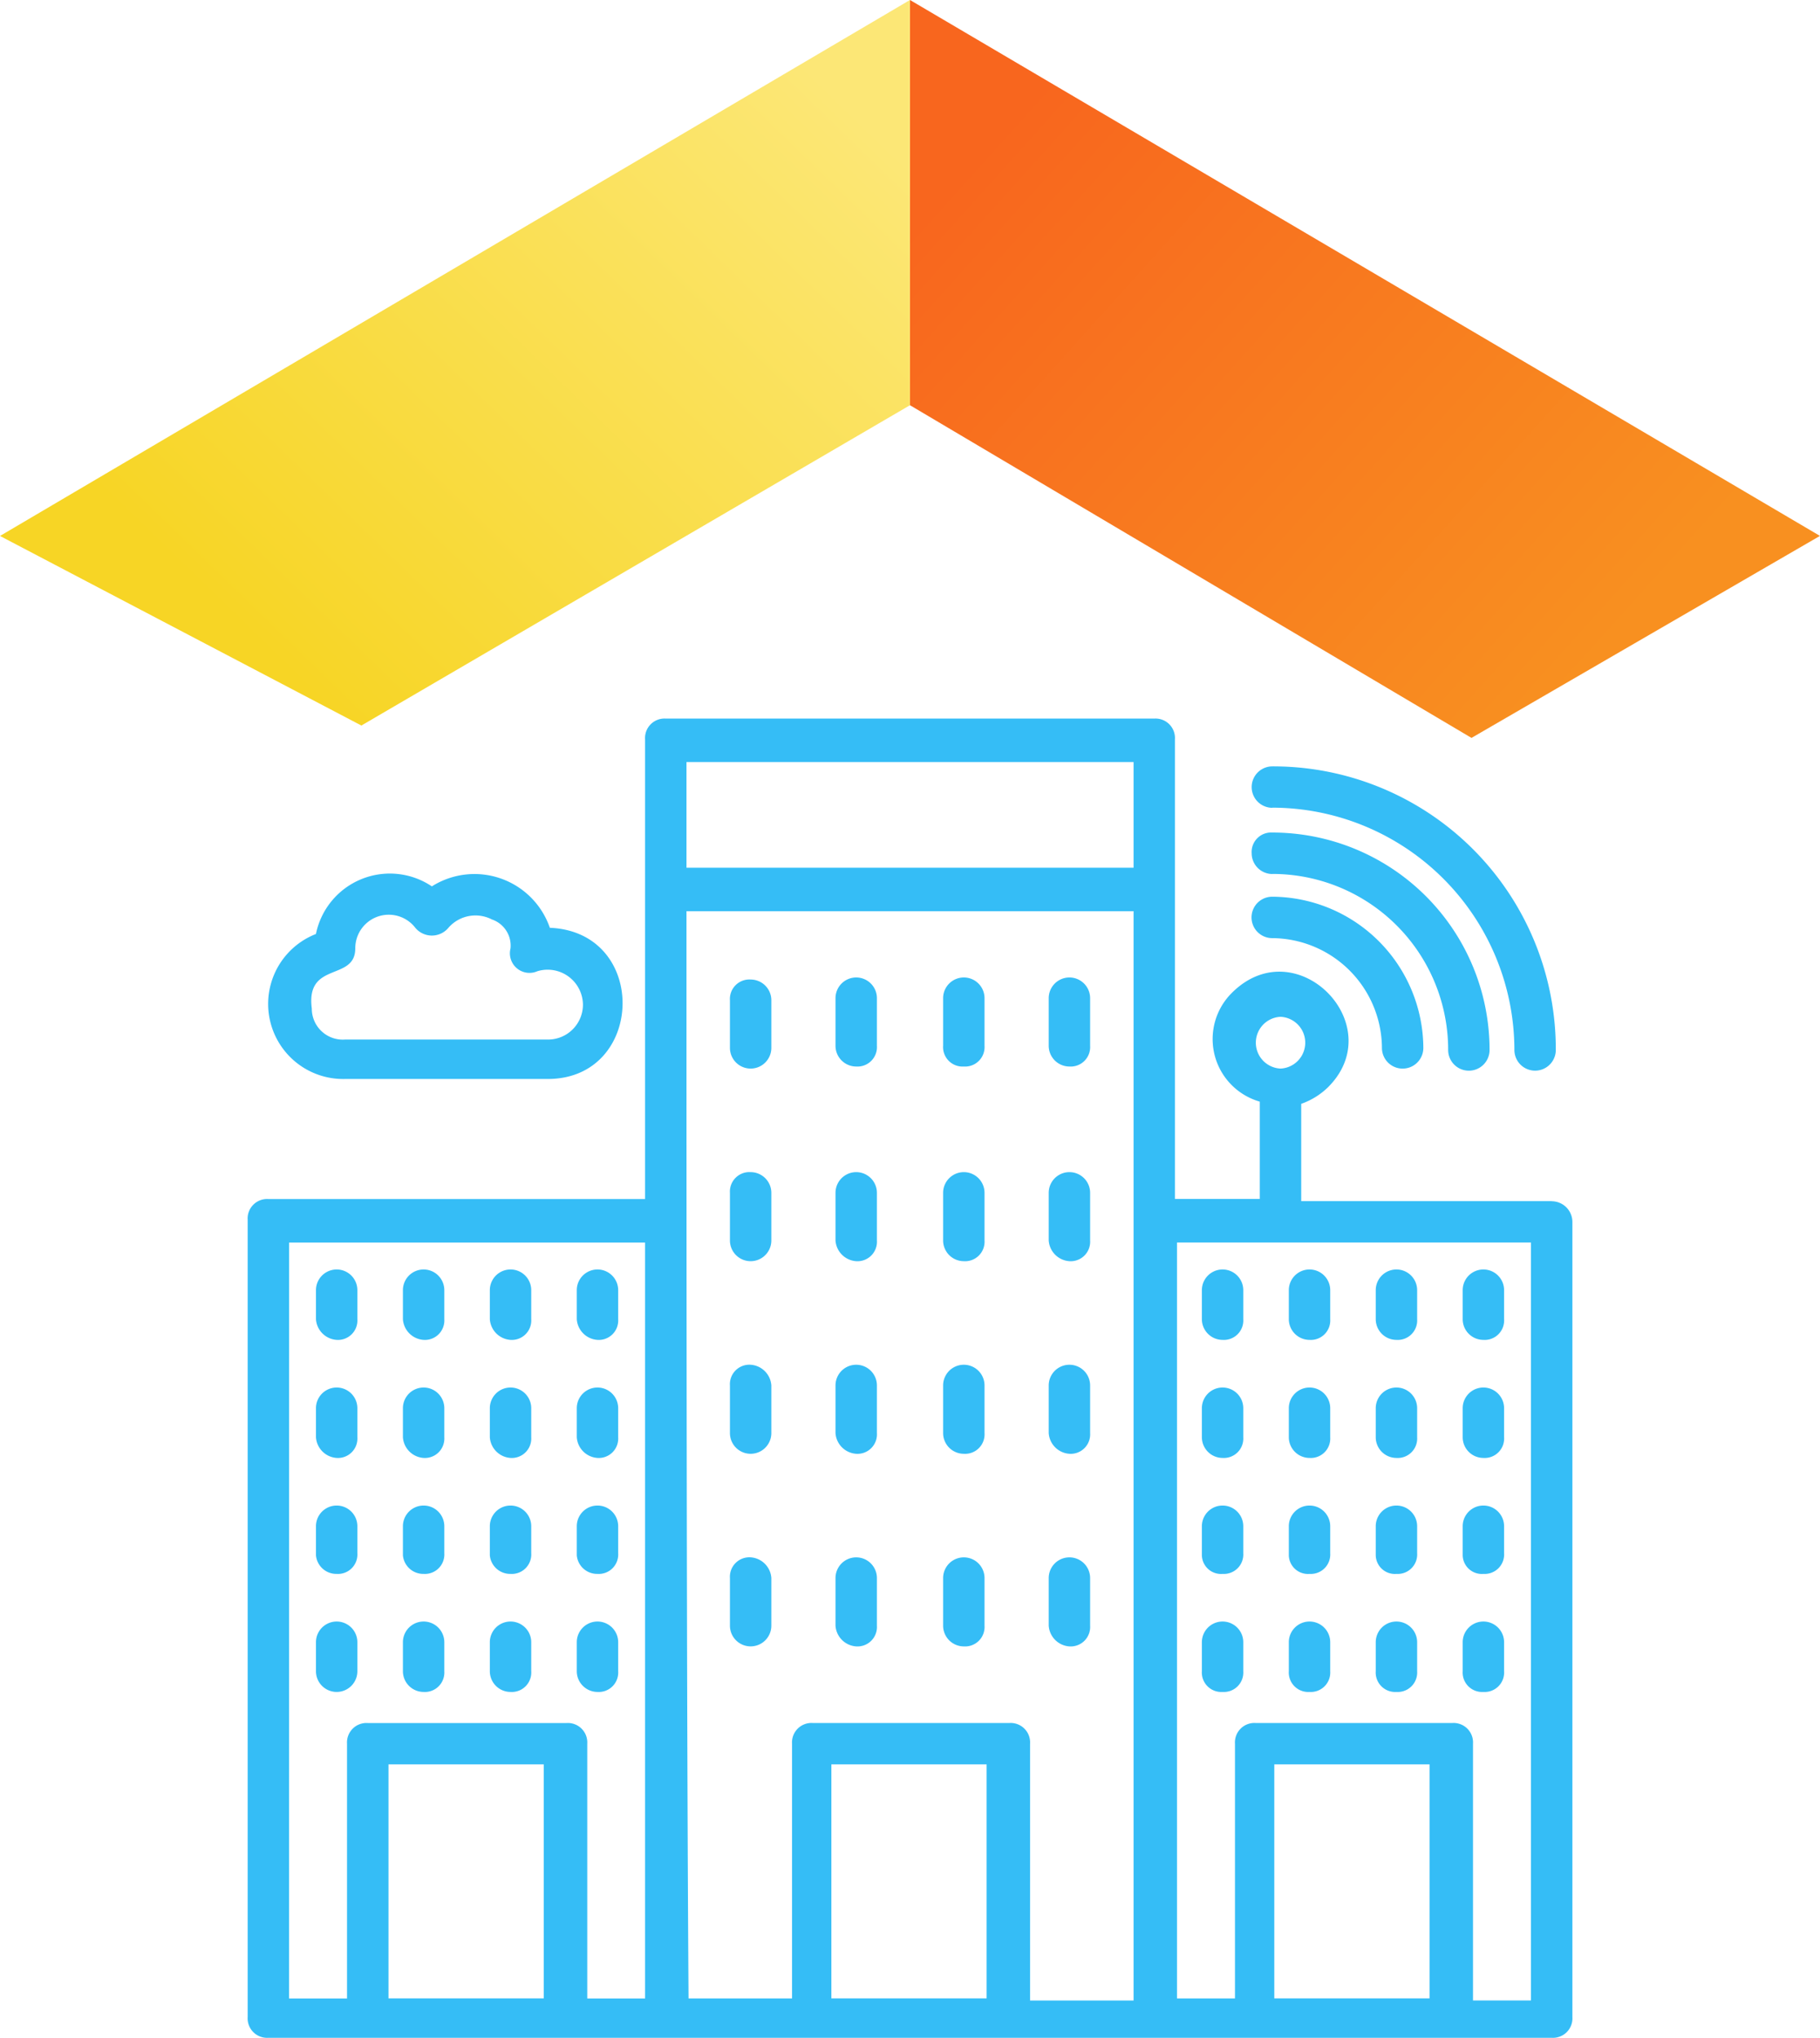 <svg xmlns="http://www.w3.org/2000/svg" xmlns:xlink="http://www.w3.org/1999/xlink" width="65.498" height="73.298" viewBox="0 0 65.498 73.298">
  <defs>
    <linearGradient id="linear-gradient" y1="0.317" x2="0.768" y2="0.87" gradientUnits="objectBoundingBox">
      <stop offset="0" stop-color="#f8661e"/>
      <stop offset="1" stop-color="#f89020"/>
    </linearGradient>
    <linearGradient id="linear-gradient-2" x1="1" y1="0.234" x2="0.25" y2="0.843" gradientUnits="objectBoundingBox">
      <stop offset="0" stop-color="#fce776"/>
      <stop offset="1" stop-color="#f7d525"/>
    </linearGradient>
  </defs>
  <g id="Group_126" data-name="Group 126" transform="translate(-1014 -2272.862)">
    <g id="noun-smart-city-1870343" transform="translate(1022.913 2298.71)">
      <path id="Path_54" data-name="Path 54" d="M490.742,29.492a8.726,8.726,0,0,1,8.715,8.715.745.745,0,0,0,1.49,0,10.173,10.173,0,0,0-10.2-10.2.745.745,0,1,0,0,1.49Z" transform="translate(-453.87 -26.289)" fill="#35bdf6"/>
      <path id="Path_55" data-name="Path 55" d="M490.74,56.642a6.326,6.326,0,0,1,6.331,6.332.745.745,0,0,0,1.49,0,7.82,7.82,0,0,0-7.821-7.821A.7.7,0,0,0,490,55.9a.747.747,0,0,0,.745.745Z" transform="translate(-453.868 -51.055)" fill="#35bdf6"/>
      <path id="Path_56" data-name="Path 56" d="M490.74,82.947a3.974,3.974,0,0,1,3.948,3.948.745.745,0,0,0,1.49,0,5.468,5.468,0,0,0-5.438-5.438.745.745,0,1,0,0,1.49Z" transform="translate(-453.868 -75.051)" fill="#35bdf6"/>
      <path id="Path_57" data-name="Path 57" d="M125.408,25.841h-9.014v-3.5a2.626,2.626,0,0,0,.968-.6c2.235-2.235-1.117-5.661-3.427-3.427a2.341,2.341,0,0,0,.968,3.948v3.5h-3.054V9.229a.7.7,0,0,0-.745-.745H93.526a.7.7,0,0,0-.745.745V25.766H79.224a.7.7,0,0,0-.745.745V55.19a.7.7,0,0,0,.745.745h46.184a.7.7,0,0,0,.745-.745v-28.6a.746.746,0,0,0-.745-.745Zm-9.758-6.63a.932.932,0,0,1,0,1.862A.932.932,0,0,1,115.65,19.211ZM94.271,10.049h16.09v3.8H94.271Zm-14.3,17.282H92.781V54.52H90.7V45.358a.7.7,0,0,0-.745-.745H82.8a.7.7,0,0,0-.745.745V54.52H79.969Zm3.576,27.263V46.1h5.587v8.417H83.545ZM94.271,15.412h16.09V54.594h-3.725V45.357a.7.7,0,0,0-.745-.745H98.815a.7.7,0,0,0-.745.745v9.162H94.345c-.074-11.322-.074-26.891-.074-39.107Zm5.214,39.181V46.1h5.587v8.417H99.485Zm15.94,0V46.1h5.587v8.417h-5.587Zm9.237,0h-2.086V45.357a.7.7,0,0,0-.745-.745h-7.076a.7.7,0,0,0-.745.745v9.162h-2.086V27.33h12.738Z" transform="translate(-78.479 -8.485)" fill="#35bdf6"/>
      <path id="Path_58" data-name="Path 58" d="M577.291,236.715a.7.7,0,0,0,.745-.745v-1.043a.745.745,0,1,0-1.49,0v1.043A.746.746,0,0,0,577.291,236.715Z" transform="translate(-532.82 -214.368)" fill="#35bdf6"/>
      <path id="Path_59" data-name="Path 59" d="M541.651,236.715a.7.7,0,0,0,.745-.745v-1.043a.745.745,0,0,0-1.49,0v1.043A.746.746,0,0,0,541.651,236.715Z" transform="translate(-500.309 -214.368)" fill="#35bdf6"/>
      <path id="Path_60" data-name="Path 60" d="M506.021,236.715a.7.7,0,0,0,.745-.745v-1.043a.745.745,0,0,0-1.49,0v1.043A.747.747,0,0,0,506.021,236.715Z" transform="translate(-467.807 -214.368)" fill="#35bdf6"/>
      <path id="Path_61" data-name="Path 61" d="M470.38,236.715a.7.7,0,0,0,.745-.745v-1.043a.745.745,0,0,0-1.49,0v1.043A.747.747,0,0,0,470.38,236.715Z" transform="translate(-435.295 -214.368)" fill="#35bdf6"/>
      <path id="Path_62" data-name="Path 62" d="M577.291,285.075a.7.7,0,0,0,.745-.745v-1.043a.745.745,0,0,0-1.49,0v1.043A.746.746,0,0,0,577.291,285.075Z" transform="translate(-532.82 -258.482)" fill="#35bdf6"/>
      <path id="Path_63" data-name="Path 63" d="M541.651,285.075a.7.7,0,0,0,.745-.745v-1.043a.745.745,0,0,0-1.49,0v1.043A.746.746,0,0,0,541.651,285.075Z" transform="translate(-500.309 -258.482)" fill="#35bdf6"/>
      <path id="Path_64" data-name="Path 64" d="M506.021,285.075a.7.7,0,0,0,.745-.745v-1.043a.745.745,0,0,0-1.49,0v1.043A.747.747,0,0,0,506.021,285.075Z" transform="translate(-467.807 -258.482)" fill="#35bdf6"/>
      <path id="Path_65" data-name="Path 65" d="M470.38,285.075a.7.7,0,0,0,.745-.745v-1.043a.745.745,0,0,0-1.49,0v1.043A.747.747,0,0,0,470.38,285.075Z" transform="translate(-435.295 -258.482)" fill="#35bdf6"/>
      <path id="Path_66" data-name="Path 66" d="M577.291,333.368a.7.7,0,0,0,.745-.745v-.969a.745.745,0,0,0-1.49,0V332.7A.688.688,0,0,0,577.291,333.368Z" transform="translate(-532.82 -302.604)" fill="#35bdf6"/>
      <path id="Path_67" data-name="Path 67" d="M541.651,333.368a.7.7,0,0,0,.745-.745v-.969a.745.745,0,0,0-1.49,0V332.7A.688.688,0,0,0,541.651,333.368Z" transform="translate(-500.309 -302.604)" fill="#35bdf6"/>
      <path id="Path_68" data-name="Path 68" d="M506.021,333.368a.7.7,0,0,0,.745-.745v-.969a.745.745,0,0,0-1.49,0V332.7A.688.688,0,0,0,506.021,333.368Z" transform="translate(-467.807 -302.604)" fill="#35bdf6"/>
      <path id="Path_69" data-name="Path 69" d="M470.38,333.368a.7.7,0,0,0,.745-.745v-.969a.745.745,0,0,0-1.49,0V332.7A.688.688,0,0,0,470.38,333.368Z" transform="translate(-435.295 -302.604)" fill="#35bdf6"/>
      <path id="Path_70" data-name="Path 70" d="M577.291,380.955a.7.7,0,0,0,.745-.745v-1.043a.745.745,0,1,0-1.49,0v1.043A.7.7,0,0,0,577.291,380.955Z" transform="translate(-532.82 -345.945)" fill="#35bdf6"/>
      <path id="Path_71" data-name="Path 71" d="M541.651,380.955a.7.7,0,0,0,.745-.745v-1.043a.745.745,0,0,0-1.49,0v1.043A.7.7,0,0,0,541.651,380.955Z" transform="translate(-500.309 -345.945)" fill="#35bdf6"/>
      <path id="Path_72" data-name="Path 72" d="M506.021,380.955a.7.7,0,0,0,.745-.745v-1.043a.745.745,0,0,0-1.49,0v1.043A.7.7,0,0,0,506.021,380.955Z" transform="translate(-467.807 -345.945)" fill="#35bdf6"/>
      <path id="Path_73" data-name="Path 73" d="M470.38,380.955a.7.7,0,0,0,.745-.745v-1.043a.745.745,0,0,0-1.49,0v1.043A.7.7,0,0,0,470.38,380.955Z" transform="translate(-435.295 -345.945)" fill="#35bdf6"/>
      <path id="Path_74" data-name="Path 74" d="M407.591,117.748a.7.7,0,0,0,.745-.745V115.29a.745.745,0,1,0-1.49,0V117A.746.746,0,0,0,407.591,117.748Z" transform="translate(-378.018 -105.234)" fill="#35bdf6"/>
      <path id="Path_75" data-name="Path 75" d="M364.32,117.748a.7.7,0,0,0,.745-.745V115.29a.745.745,0,0,0-1.49,0V117A.7.7,0,0,0,364.32,117.748Z" transform="translate(-338.547 -105.234)" fill="#35bdf6"/>
      <path id="Path_76" data-name="Path 76" d="M320.2,117.748a.7.7,0,0,0,.745-.745V115.29a.745.745,0,0,0-1.49,0V117A.746.746,0,0,0,320.2,117.748Z" transform="translate(-298.3 -105.234)" fill="#35bdf6"/>
      <path id="Path_77" data-name="Path 77" d="M276.93,115.39a.7.7,0,0,0-.745.745v1.713a.745.745,0,0,0,1.49,0v-1.713A.746.746,0,0,0,276.93,115.39Z" transform="translate(-258.829 -106.005)" fill="#35bdf6"/>
      <path id="Path_78" data-name="Path 78" d="M407.591,197.508a.7.7,0,0,0,.745-.745V195.05a.745.745,0,0,0-1.49,0v1.713A.8.8,0,0,0,407.591,197.508Z" transform="translate(-378.018 -177.992)" fill="#35bdf6"/>
      <path id="Path_79" data-name="Path 79" d="M364.32,197.508a.7.7,0,0,0,.745-.745V195.05a.745.745,0,0,0-1.49,0v1.713A.746.746,0,0,0,364.32,197.508Z" transform="translate(-338.547 -177.992)" fill="#35bdf6"/>
      <path id="Path_80" data-name="Path 80" d="M320.2,197.508a.7.7,0,0,0,.745-.745V195.05a.745.745,0,0,0-1.49,0v1.713A.8.8,0,0,0,320.2,197.508Z" transform="translate(-298.3 -177.992)" fill="#35bdf6"/>
      <path id="Path_81" data-name="Path 81" d="M276.93,194.3a.7.7,0,0,0-.745.745v1.713a.745.745,0,0,0,1.49,0v-1.713A.746.746,0,0,0,276.93,194.3Z" transform="translate(-258.829 -177.987)" fill="#35bdf6"/>
      <path id="Path_82" data-name="Path 82" d="M407.591,276.418a.7.7,0,0,0,.745-.745V273.96a.745.745,0,1,0-1.49,0v1.713A.8.8,0,0,0,407.591,276.418Z" transform="translate(-378.018 -249.974)" fill="#35bdf6"/>
      <path id="Path_83" data-name="Path 83" d="M364.32,276.418a.7.7,0,0,0,.745-.745V273.96a.745.745,0,1,0-1.49,0v1.713A.746.746,0,0,0,364.32,276.418Z" transform="translate(-338.547 -249.974)" fill="#35bdf6"/>
      <path id="Path_84" data-name="Path 84" d="M320.2,276.418a.7.7,0,0,0,.745-.745V273.96a.745.745,0,1,0-1.49,0v1.713A.8.8,0,0,0,320.2,276.418Z" transform="translate(-298.3 -249.974)" fill="#35bdf6"/>
      <path id="Path_85" data-name="Path 85" d="M276.93,273.21a.7.7,0,0,0-.745.745v1.713a.745.745,0,0,0,1.49,0v-1.713A.8.8,0,0,0,276.93,273.21Z" transform="translate(-258.829 -249.969)" fill="#35bdf6"/>
      <path id="Path_86" data-name="Path 86" d="M407.591,355.328a.7.7,0,0,0,.745-.745V352.87a.745.745,0,0,0-1.49,0v1.713A.8.8,0,0,0,407.591,355.328Z" transform="translate(-378.018 -321.956)" fill="#35bdf6"/>
      <path id="Path_87" data-name="Path 87" d="M364.32,355.328a.7.7,0,0,0,.745-.745V352.87a.745.745,0,0,0-1.49,0v1.713A.746.746,0,0,0,364.32,355.328Z" transform="translate(-338.547 -321.956)" fill="#35bdf6"/>
      <path id="Path_88" data-name="Path 88" d="M320.2,355.328a.7.7,0,0,0,.745-.745V352.87a.745.745,0,0,0-1.49,0v1.713A.8.8,0,0,0,320.2,355.328Z" transform="translate(-298.3 -321.956)" fill="#35bdf6"/>
      <path id="Path_89" data-name="Path 89" d="M276.93,352.12a.7.7,0,0,0-.745.745v1.713a.745.745,0,1,0,1.49,0v-1.713A.8.8,0,0,0,276.93,352.12Z" transform="translate(-258.829 -321.952)" fill="#35bdf6"/>
      <path id="Path_90" data-name="Path 90" d="M214.14,236.715a.7.7,0,0,0,.745-.745v-1.043a.745.745,0,1,0-1.49,0v1.043A.8.8,0,0,0,214.14,236.715Z" transform="translate(-201.551 -214.368)" fill="#35bdf6"/>
      <path id="Path_91" data-name="Path 91" d="M178.5,236.715a.7.7,0,0,0,.745-.745v-1.043a.745.745,0,1,0-1.49,0v1.043A.8.8,0,0,0,178.5,236.715Z" transform="translate(-169.04 -214.368)" fill="#35bdf6"/>
      <path id="Path_92" data-name="Path 92" d="M142.87,236.715a.7.7,0,0,0,.745-.745v-1.043a.745.745,0,1,0-1.49,0v1.043A.8.8,0,0,0,142.87,236.715Z" transform="translate(-136.538 -214.368)" fill="#35bdf6"/>
      <path id="Path_93" data-name="Path 93" d="M107.23,236.715a.7.7,0,0,0,.745-.745v-1.043a.745.745,0,1,0-1.49,0v1.043A.8.8,0,0,0,107.23,236.715Z" transform="translate(-104.027 -214.368)" fill="#35bdf6"/>
      <path id="Path_94" data-name="Path 94" d="M214.14,285.075a.7.7,0,0,0,.745-.745v-1.043a.745.745,0,0,0-1.49,0v1.043A.8.8,0,0,0,214.14,285.075Z" transform="translate(-201.551 -258.482)" fill="#35bdf6"/>
      <path id="Path_95" data-name="Path 95" d="M178.5,285.075a.7.7,0,0,0,.745-.745v-1.043a.745.745,0,0,0-1.49,0v1.043A.8.8,0,0,0,178.5,285.075Z" transform="translate(-169.04 -258.482)" fill="#35bdf6"/>
      <path id="Path_96" data-name="Path 96" d="M142.87,285.075a.7.7,0,0,0,.745-.745v-1.043a.745.745,0,0,0-1.49,0v1.043A.8.8,0,0,0,142.87,285.075Z" transform="translate(-136.538 -258.482)" fill="#35bdf6"/>
      <path id="Path_97" data-name="Path 97" d="M107.23,285.075a.7.7,0,0,0,.745-.745v-1.043a.745.745,0,0,0-1.49,0v1.043A.8.8,0,0,0,107.23,285.075Z" transform="translate(-104.027 -258.482)" fill="#35bdf6"/>
      <path id="Path_98" data-name="Path 98" d="M214.14,333.368a.7.7,0,0,0,.745-.745v-.969a.745.745,0,0,0-1.49,0V332.7A.735.735,0,0,0,214.14,333.368Z" transform="translate(-201.551 -302.604)" fill="#35bdf6"/>
      <path id="Path_99" data-name="Path 99" d="M178.5,333.368a.7.7,0,0,0,.745-.745v-.969a.745.745,0,0,0-1.49,0V332.7A.735.735,0,0,0,178.5,333.368Z" transform="translate(-169.04 -302.604)" fill="#35bdf6"/>
      <path id="Path_100" data-name="Path 100" d="M142.87,333.368a.7.7,0,0,0,.745-.745v-.969a.745.745,0,0,0-1.49,0V332.7A.735.735,0,0,0,142.87,333.368Z" transform="translate(-136.538 -302.604)" fill="#35bdf6"/>
      <path id="Path_101" data-name="Path 101" d="M107.23,333.368a.7.7,0,0,0,.745-.745v-.969a.745.745,0,0,0-1.49,0V332.7A.735.735,0,0,0,107.23,333.368Z" transform="translate(-104.027 -302.604)" fill="#35bdf6"/>
      <path id="Path_102" data-name="Path 102" d="M214.14,380.955a.7.7,0,0,0,.745-.745v-1.043a.745.745,0,1,0-1.49,0v1.043A.747.747,0,0,0,214.14,380.955Z" transform="translate(-201.551 -345.945)" fill="#35bdf6"/>
      <path id="Path_103" data-name="Path 103" d="M178.5,380.955a.7.7,0,0,0,.745-.745v-1.043a.745.745,0,1,0-1.49,0v1.043A.746.746,0,0,0,178.5,380.955Z" transform="translate(-169.04 -345.945)" fill="#35bdf6"/>
      <path id="Path_104" data-name="Path 104" d="M142.87,380.955a.7.7,0,0,0,.745-.745v-1.043a.745.745,0,1,0-1.49,0v1.043A.746.746,0,0,0,142.87,380.955Z" transform="translate(-136.538 -345.945)" fill="#35bdf6"/>
      <path id="Path_105" data-name="Path 105" d="M107.971,380.214v-1.043a.745.745,0,1,0-1.49,0v1.043a.745.745,0,1,0,1.49,0Z" transform="translate(-104.023 -345.949)" fill="#35bdf6"/>
      <path id="Path_106" data-name="Path 106" d="M89.649,79.4h7.3c3.5,0,3.65-5.289.074-5.438a2.87,2.87,0,0,0-4.246-1.49,2.714,2.714,0,0,0-4.172,1.713A2.7,2.7,0,0,0,89.649,79.4Zm.372-4.693a1.205,1.205,0,0,1,2.16-.745.775.775,0,0,0,1.192,0,1.289,1.289,0,0,1,1.564-.3.994.994,0,0,1,.67,1.043.705.705,0,0,0,.968.819,1.271,1.271,0,0,1,1.639,1.192,1.256,1.256,0,0,1-1.266,1.266h-7.3a1.114,1.114,0,0,1-1.192-1.117c-.224-1.713,1.564-.968,1.564-2.16Z" transform="translate(-86.148 -66.438)" fill="#35bdf6"/>
    </g>
    <g id="Group_78" data-name="Group 78" transform="translate(1014 2272.862)">
      <path id="Path_1" data-name="Path 1" d="M2245.653-514.876V-500.3l20.207,11.966L2278.4-495.6Z" transform="translate(-2212.904 514.876)" fill="url(#linear-gradient)"/>
      <path id="Path_5" data-name="Path 5" d="M2278.4-514.876V-500.3l-19.742,11.521-13.005-6.819Z" transform="translate(-2245.653 514.876)" fill="url(#linear-gradient-2)"/>
    </g>
  </g>
</svg>
